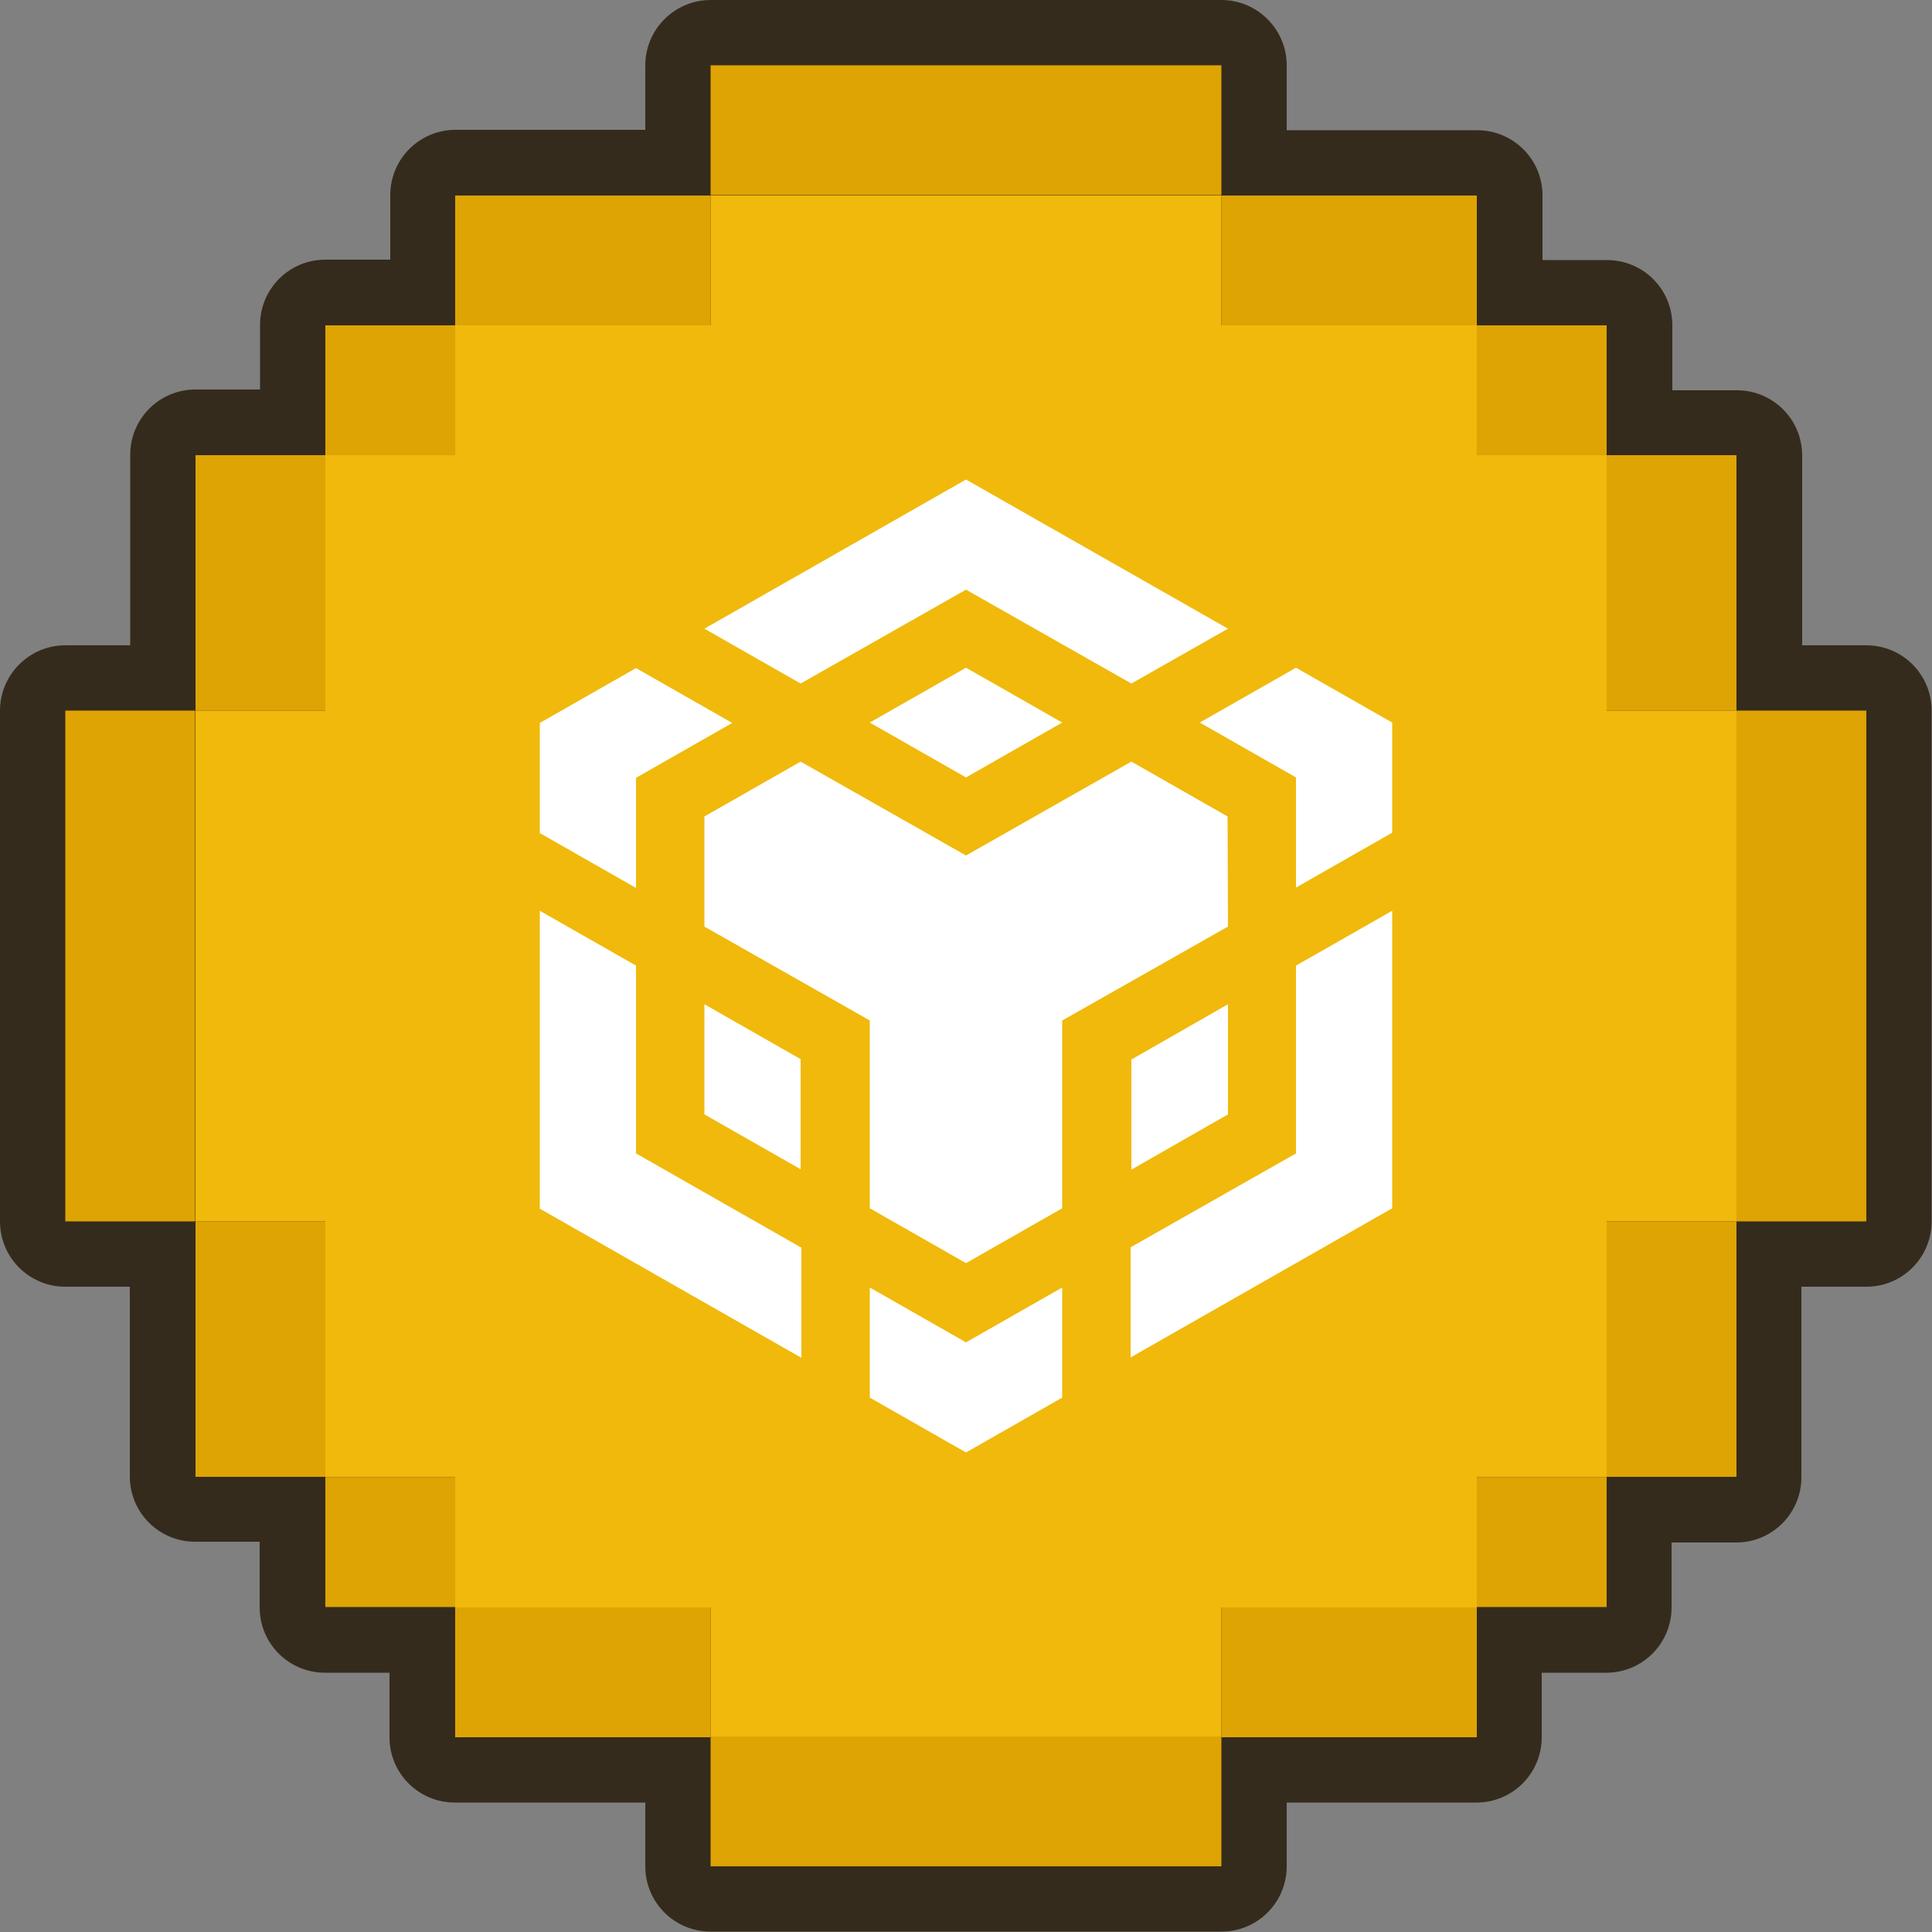 <?xml version="1.0" encoding="utf-8"?>
<!-- Generator: Adobe Illustrator 25.3.1, SVG Export Plug-In . SVG Version: 6.00 Build 0)  -->
<svg version="1.1" id="Layer_1" xmlns="http://www.w3.org/2000/svg" xmlns:xlink="http://www.w3.org/1999/xlink" x="0px" y="0px"
	 viewBox="0 0 500 500" style="enable-background:new 0 0 500 500;" xml:space="preserve">
<rect x="0" y="0" width="500" height="500" fill="#808080" stroke="none"/>
<style type="text/css">
	.st0{fill:#352B1C;}
	.st1{fill:#DDA403;}
	.st2{fill:#F0B90B;}
	.st3{fill:#FFFFFF;}
</style>
<g id="Layer_1_1_">
	<path class="st0" d="M466.4,167v-49.1c0-9.4-7.6-16.9-16.9-16.9l0,0h-16.7V84.2c0-9.4-7.6-16.9-16.9-16.9h-16.7V50.6
		c0-9.4-7.6-16.9-16.9-16.9l0,0H333V16.9C333,7.6,325.4,0,316.1,0H183.9C174.6,0,167,7.6,167,16.9v16.7h-49.1
		c-9.4,0-16.9,7.6-16.9,16.9l0,0v16.7H84.2c-9.4,0-16.9,7.6-16.9,16.9v16.7H50.6c-9.4,0-16.9,7.6-16.9,16.9l0,0V167H16.9
		C7.6,167,0,174.6,0,183.9l0,0v132.2c0,9.4,7.6,16.9,16.9,16.9l0,0h16.7v49.1c0,9.4,7.6,16.9,16.9,16.9h16.7V416
		c0,9.4,7.6,16.9,16.9,16.9h16.7v16.7c0,9.4,7.6,16.9,16.9,16.9H167v16.5c0,9.4,7.6,16.9,16.9,16.9l0,0h132.2
		c9.4,0,16.9-7.6,16.9-16.9l0,0v-16.5h49.1c9.4,0,16.9-7.6,16.9-16.9v-16.7h16.7c9.4,0,16.9-7.6,16.9-16.9v-16.8h16.7
		c9.4,0,16.9-7.6,16.9-16.9V333H483c9.4,0,16.9-7.6,16.9-16.9l0,0V183.9c0-9.4-7.6-16.9-16.9-16.9l0,0H466.4z"/>
	<rect x="449.4" y="183.9" class="st1" width="33.6" height="66.1"/>
	<rect x="449.4" y="250" class="st1" width="33.6" height="66.1"/>
	<rect x="250" y="16.9" class="st1" width="66.1" height="33.6"/>
	<rect x="183.9" y="16.9" class="st1" width="66.1" height="33.6"/>
	<rect x="250" y="449.4" class="st1" width="66.1" height="33.6"/>
	<rect x="183.9" y="449.4" class="st1" width="66.1" height="33.6"/>
	<rect x="415.8" y="117.8" class="st1" width="33.6" height="66.1"/>
	<rect x="415.8" y="316.1" class="st1" width="33.6" height="66.1"/>
	<rect x="316.1" y="416" class="st1" width="66.1" height="33.6"/>
	<rect x="316.1" y="50.6" class="st1" width="66.1" height="33.6"/>
	<rect x="382.2" y="84.2" class="st1" width="33.6" height="33.6"/>
	<rect x="382.2" y="382.3" class="st1" width="33.6" height="33.6"/>
	<rect x="16.9" y="183.9" class="st1" width="33.6" height="66.1"/>
	<rect x="16.9" y="250" class="st1" width="33.6" height="66.1"/>
	<rect x="50.6" y="117.8" class="st1" width="33.6" height="66.1"/>
	<rect x="50.6" y="316.1" class="st1" width="33.6" height="66.1"/>
	<rect x="117.8" y="416" class="st1" width="66.1" height="33.6"/>
	<rect x="117.8" y="50.6" class="st1" width="66.1" height="33.6"/>
	<rect x="84.2" y="84.2" class="st1" width="33.6" height="33.6"/>
	<rect x="84.2" y="382.3" class="st1" width="33.6" height="33.6"/>
	<polygon class="st2" points="183.9,50.6 316.1,50.6 316.1,84.2 382.2,84.2 382.2,117.8 415.8,117.8 415.8,183.9 449.4,183.9 
		449.4,316.1 415.8,316.1 415.8,382.3 382.2,382.3 382.2,416 316.1,416 316.1,449.4 183.9,449.4 183.9,416 117.8,416 117.8,382.3 
		84.2,382.3 84.2,316.1 50.6,316.1 50.6,183.9 84.2,183.9 84.2,117.8 117.8,117.8 117.8,84.2 183.9,84.2 	"/>
	<path class="st3" d="M182.3,162.7l67.7-38.6l67.8,38.6l-25,14.2L250,152.6l-42.8,24.3L182.3,162.7z M317.7,211.3l-24.9-14.2
		L250,221.4l-42.8-24.3l-24.9,14.2v28.5l42.8,24.3v48.6l24.9,14.2l24.9-14.2v-48.6l42.9-24.3L317.7,211.3L317.7,211.3z M317.8,288.4
		v-28.5l-25,14.3v28.5L317.8,288.4z M335.4,298.5l-42.8,24.3v28.5l67.7-38.6v-77l-24.9,14.2L335.4,298.5z M310.5,187l24.9,14.2v28.5
		l24.9-14.2V187l-24.9-14.2L310.5,187z M225.1,333.2v28.5l24.9,14.2l24.9-14.2v-28.5L250,347.4L225.1,333.2z M182.3,288.4l24.9,14.2
		v-28.5l-24.9-14.2V288.4z M225.1,187l24.9,14.2l24.9-14.2L250,172.8L225.1,187z M164.6,201.3l24.9-14.2l-24.9-14.2l-24.9,14.2v28.5
		l24.9,14.2V201.3z M164.6,249.9l-24.9-14.2v77.1l67.7,38.6v-28.5l-42.8-24.4L164.6,249.9z"/>
</g>
</svg>
